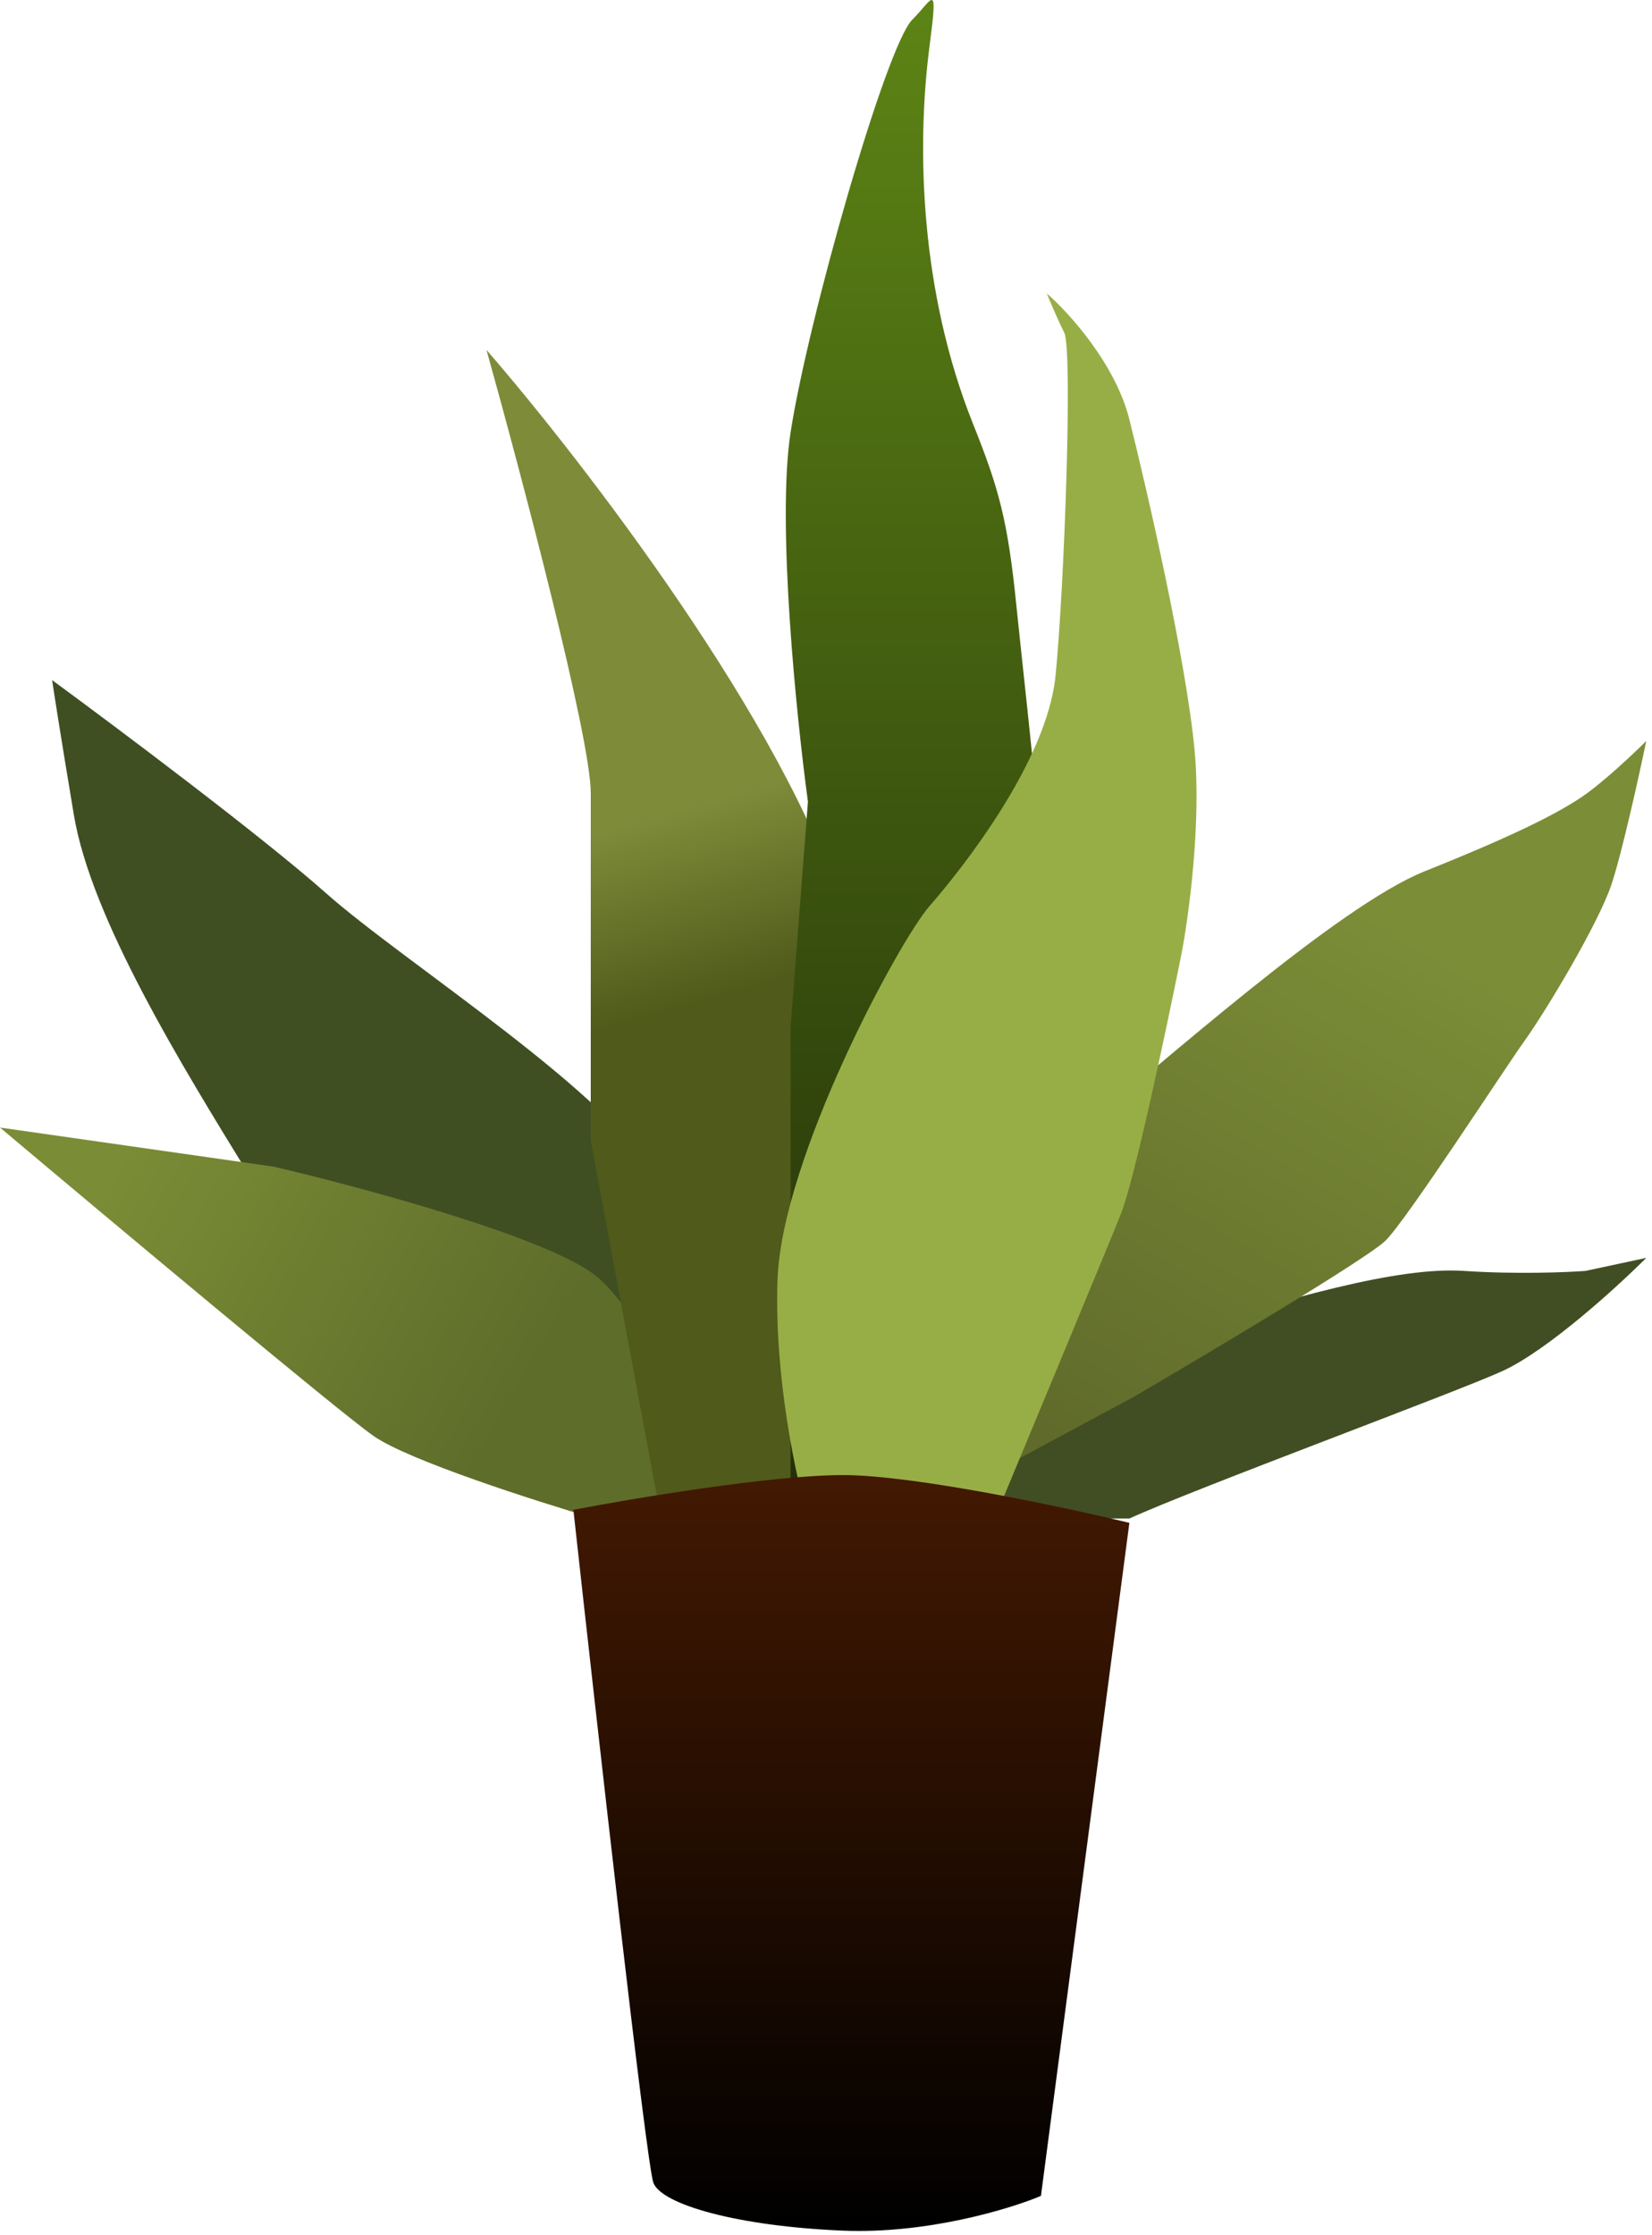 <svg width="85" height="115" viewBox="0 0 85 115" fill="none" xmlns="http://www.w3.org/2000/svg">
<path d="M12.963 60.693C15.824 65.342 26.82 74.401 31.96 78.35H37.995V75.221C37.25 71.794 35.357 64.091 33.748 60.693C31.737 56.447 20.785 49.518 16.762 45.942C13.544 43.082 6.034 37.45 2.682 34.991C2.756 35.513 3.084 37.628 3.799 41.919C4.687 47.246 9.321 54.776 12.887 60.571L12.963 60.693Z" fill="#3F4F22"/>
<path d="M19.221 73.88C21.009 75.131 27.565 77.232 30.619 78.126L32.854 78.35L37.101 77.232C35.983 74.178 33.123 67.577 30.619 65.61C28.116 63.643 18.55 61.066 14.08 60.023L0 58.011C5.662 62.779 17.433 72.628 19.221 73.88Z" fill="url(#paint0_linear_164_471)"/>
<path d="M59.451 68.963C53.908 70.751 48.35 75.817 46.264 78.126H57.663H58.11C61.537 76.562 75.006 71.6 77.331 70.527C79.655 69.454 83.216 66.206 84.706 64.716L81.577 65.387C80.609 65.461 78.001 65.566 75.319 65.387C71.966 65.163 66.379 66.728 59.451 68.963Z" fill="#414E23"/>
<path d="M55.204 58.458C51.45 61.498 46.488 72.986 44.476 78.35H46.264L58.333 71.868C62.282 69.559 70.402 64.716 71.296 63.822C72.414 62.705 77.331 55.106 78.448 53.541C79.566 51.977 82.248 47.507 82.918 45.495C83.454 43.886 84.334 39.908 84.706 38.12C84.036 38.79 82.426 40.31 81.354 41.025C80.013 41.919 77.778 43.037 73.308 44.825C68.838 46.613 59.898 54.659 55.204 58.458Z" fill="url(#paint1_linear_164_471)"/>
<path d="M30.396 58.682L33.972 77.903H46.264C46.488 71.496 46.219 56.313 43.359 46.837C40.498 37.36 29.949 23.667 25.032 18.005C26.82 24.412 30.396 37.941 30.396 40.802V58.682Z" fill="url(#paint2_linear_164_471)"/>
<path d="M40.677 52.871V77.232L40.453 78.126L50.287 78.35C51.33 72.166 53.55 59.084 54.087 56.223C54.757 52.647 52.746 35.661 52.299 31.192C51.852 26.722 51.376 25.086 50.064 21.805C47.382 15.1 47.129 7.724 47.829 2.36C48.276 -1.067 48.008 -0.054 46.935 1.019C45.594 2.36 41.571 16.441 40.677 22.252C39.962 26.9 40.975 36.853 41.571 41.249L40.677 52.871Z" fill="url(#paint3_linear_164_471)"/>
<path d="M40.006 65.834C39.828 70.84 40.975 76.115 41.571 78.126H51.181C53.044 73.656 56.947 64.269 57.663 62.481C58.378 60.693 60.047 52.796 60.792 49.071C61.164 47.134 61.82 42.322 61.462 38.567C61.015 33.873 59.004 25.157 58.11 21.581C57.394 18.72 54.981 16.068 53.863 15.1C54.012 15.472 54.4 16.396 54.757 17.111C55.204 18.005 54.757 30.297 54.31 34.767C53.863 39.237 49.393 44.825 47.829 46.613C46.264 48.401 40.23 59.576 40.006 65.834Z" fill="#97AE46"/>
<path d="M43.372 75.891C39.731 75.891 32.608 77.083 29.502 77.679C30.73 88.849 33.273 111.412 33.62 112.306C34.053 113.423 37.954 114.54 43.372 114.763C47.707 114.942 51.969 113.646 53.559 112.976L58.11 78.349C54.714 77.53 47.013 75.891 43.372 75.891Z" fill="url(#paint4_linear_164_471)"/>
<defs>
<linearGradient id="paint0_linear_164_471" x1="5.811" y1="60.023" x2="26.596" y2="72.092" gradientUnits="userSpaceOnUse">
<stop stop-color="#7B8C36"/>
<stop offset="1" stop-color="#5E6D2A"/>
</linearGradient>
<linearGradient id="paint1_linear_164_471" x1="73.308" y1="48.624" x2="57.439" y2="75.668" gradientUnits="userSpaceOnUse">
<stop stop-color="#7B8D37"/>
<stop offset="1" stop-color="#606B2B"/>
</linearGradient>
<linearGradient id="paint2_linear_164_471" x1="38.442" y1="50.859" x2="35.76" y2="41.472" gradientUnits="userSpaceOnUse">
<stop stop-color="#505A1A"/>
<stop offset="1" stop-color="#7E8B39"/>
</linearGradient>
<linearGradient id="paint3_linear_164_471" x1="47.327" y1="0" x2="47.327" y2="78.35" gradientUnits="userSpaceOnUse">
<stop stop-color="#5D8415"/>
<stop offset="1" stop-color="#212E09"/>
</linearGradient>
<linearGradient id="paint4_linear_164_471" x1="43.806" y1="75.891" x2="43.806" y2="114.78" gradientUnits="userSpaceOnUse">
<stop stop-color="#431902"/>
<stop offset="1"/>
</linearGradient>
</defs>
</svg>
